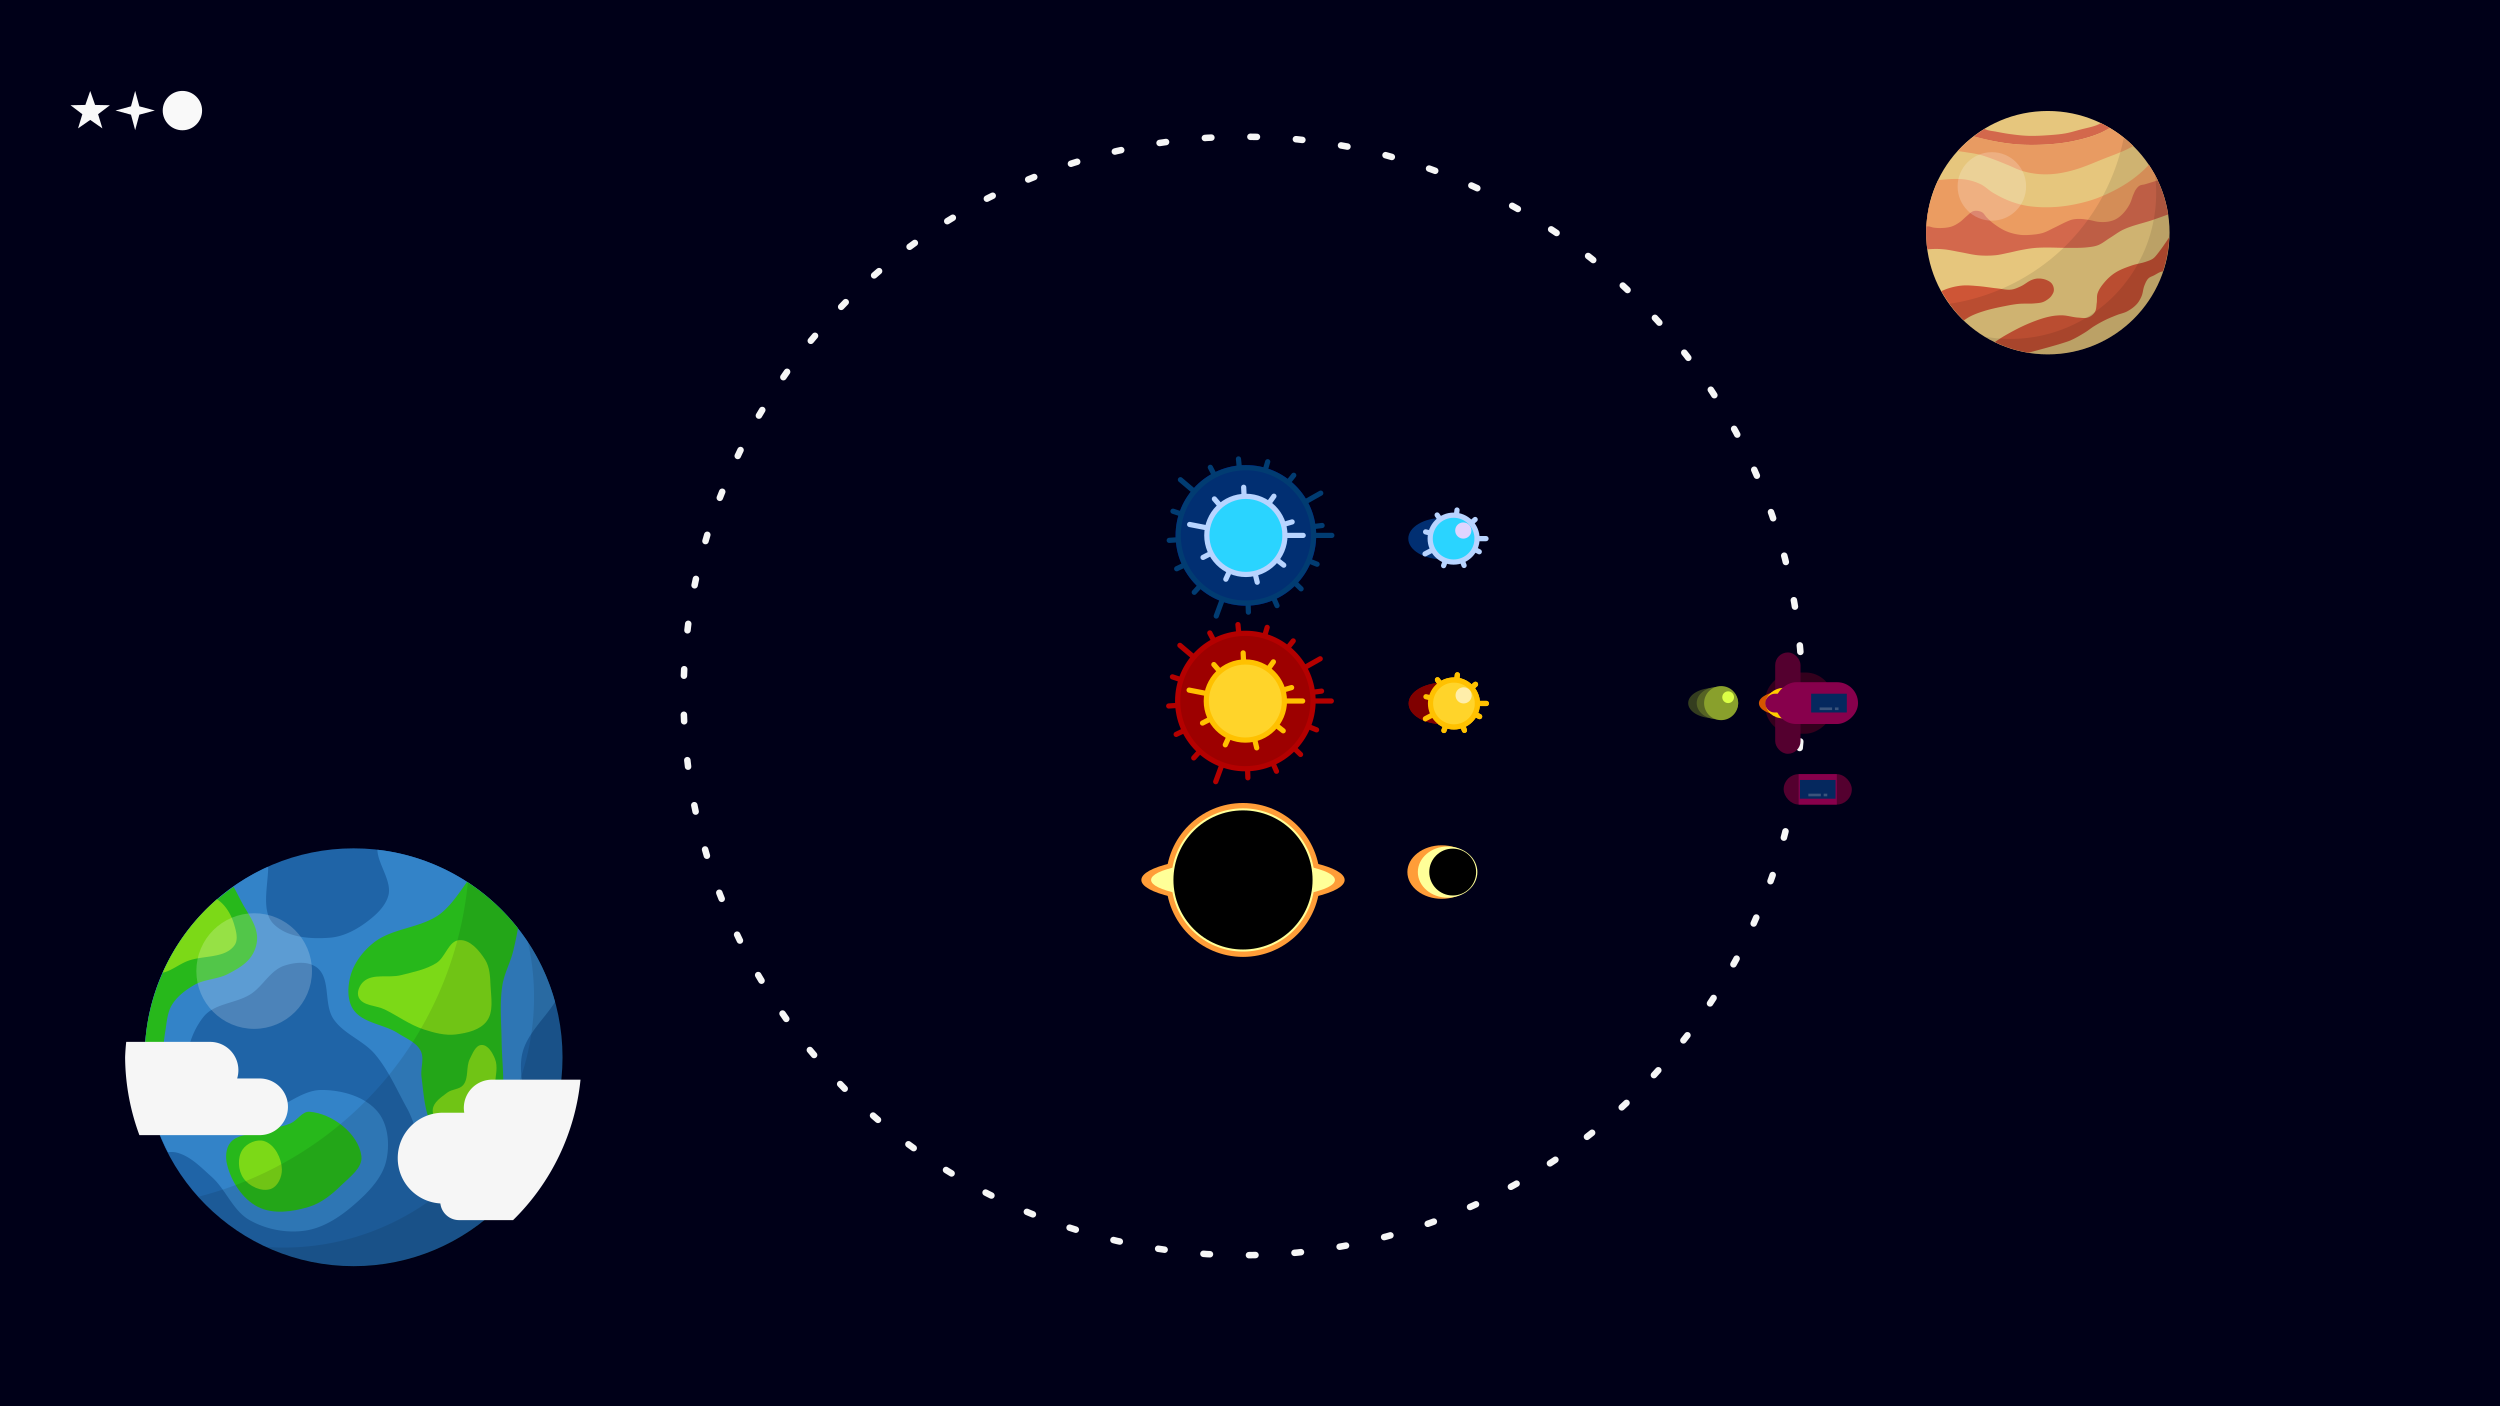 <?xml version="1.0" encoding="UTF-8" standalone="no"?>
<!-- Created with Inkscape (http://www.inkscape.org/) -->

<svg
   width="1920"
   height="1080"
   viewBox="0 0 508 285.75"
   version="1.1"
   id="svg1"
   inkscape:version="1.4 (86a8ad7, 2024-10-11)"
   sodipodi:docname="src.svg"
   xml:space="preserve"
   xmlns:inkscape="http://www.inkscape.org/namespaces/inkscape"
   xmlns:sodipodi="http://sodipodi.sourceforge.net/DTD/sodipodi-0.dtd"
   xmlns="http://www.w3.org/2000/svg"
   xmlns:svg="http://www.w3.org/2000/svg"><sodipodi:namedview
     id="namedview1"
     pagecolor="#505050"
     bordercolor="#ffffff"
     borderopacity="1"
     inkscape:showpageshadow="0"
     inkscape:pageopacity="0"
     inkscape:pagecheckerboard="1"
     inkscape:deskcolor="#d1d1d1"
     inkscape:document-units="mm"
     inkscape:zoom="0.5515625"
     inkscape:cx="834.90085"
     inkscape:cy="570.1983"
     inkscape:window-width="1858"
     inkscape:window-height="1057"
     inkscape:window-x="-8"
     inkscape:window-y="-8"
     inkscape:window-maximized="1"
     inkscape:current-layer="svg1"
     showgrid="false"
     showguides="false" /><defs
     id="defs1"><inkscape:path-effect
       effect="ruler"
       id="path-effect170"
       is_visible="true"
       lpeversion="1.3.1"
       unit="px"
       mark_distance="9.5"
       mark_angle="0"
       mark_length="5"
       minor_mark_length="3"
       minor_mark_gap="0"
       major_mark_gap="0"
       major_mark_steps="5"
       shift="0"
       offset="0"
       mark_dir="left"
       border_marks="both" /><inkscape:path-effect
       effect="ruler"
       id="path-effect168"
       is_visible="true"
       lpeversion="1.3.1"
       unit="px"
       mark_distance="9.5"
       mark_angle="0"
       mark_length="5"
       minor_mark_length="3"
       minor_mark_gap="0"
       major_mark_gap="0"
       major_mark_steps="5"
       shift="0"
       offset="0"
       mark_dir="left"
       border_marks="both" /><inkscape:path-effect
       effect="ruler"
       id="path-effect166"
       is_visible="true"
       lpeversion="1.3.1"
       unit="px"
       mark_distance="9.5"
       mark_angle="0"
       mark_length="5"
       minor_mark_length="3"
       minor_mark_gap="0"
       major_mark_gap="0"
       major_mark_steps="5"
       shift="0"
       offset="0"
       mark_dir="left"
       border_marks="both" /><inkscape:path-effect
       effect="ruler"
       id="path-effect164"
       is_visible="true"
       lpeversion="1.3.1"
       unit="px"
       mark_distance="9.5"
       mark_angle="0"
       mark_length="5"
       minor_mark_length="3"
       minor_mark_gap="0"
       major_mark_gap="0"
       major_mark_steps="5"
       shift="0"
       offset="0"
       mark_dir="left"
       border_marks="both" /><inkscape:path-effect
       effect="ruler"
       id="path-effect162"
       is_visible="true"
       lpeversion="1.3.1"
       unit="px"
       mark_distance="9.5"
       mark_angle="0"
       mark_length="5"
       minor_mark_length="3"
       minor_mark_gap="0"
       major_mark_gap="0"
       major_mark_steps="5"
       shift="0"
       offset="0"
       mark_dir="left"
       border_marks="both" /><inkscape:path-effect
       effect="ruler"
       id="path-effect150"
       is_visible="true"
       lpeversion="1.3.1"
       unit="px"
       mark_distance="20"
       mark_angle="0"
       mark_length="14"
       minor_mark_length="7"
       minor_mark_gap="0"
       major_mark_gap="0"
       major_mark_steps="5"
       shift="0"
       offset="0"
       mark_dir="left"
       border_marks="both" /><inkscape:path-effect
       effect="ruler"
       id="path-effect148"
       is_visible="true"
       lpeversion="1.3.1"
       unit="px"
       mark_distance="20"
       mark_angle="0"
       mark_length="14"
       minor_mark_length="7"
       minor_mark_gap="0"
       major_mark_gap="0"
       major_mark_steps="5"
       shift="0"
       offset="0"
       mark_dir="left"
       border_marks="both" /><inkscape:path-effect
       effect="ruler"
       id="path-effect146"
       is_visible="true"
       lpeversion="1.3.1"
       unit="px"
       mark_distance="20"
       mark_angle="0"
       mark_length="14"
       minor_mark_length="7"
       minor_mark_gap="0"
       major_mark_gap="0"
       major_mark_steps="5"
       shift="0"
       offset="0"
       mark_dir="left"
       border_marks="both" /><inkscape:path-effect
       effect="ruler"
       id="path-effect144"
       is_visible="true"
       lpeversion="1.3.1"
       unit="px"
       mark_distance="20"
       mark_angle="0"
       mark_length="14"
       minor_mark_length="7"
       minor_mark_gap="0"
       major_mark_gap="0"
       major_mark_steps="5"
       shift="0"
       offset="0"
       mark_dir="left"
       border_marks="both" /><inkscape:path-effect
       effect="ruler"
       id="path-effect142"
       is_visible="true"
       lpeversion="1.3.1"
       unit="px"
       mark_distance="20"
       mark_angle="0"
       mark_length="14"
       minor_mark_length="7"
       minor_mark_gap="0"
       major_mark_gap="0"
       major_mark_steps="5"
       shift="0"
       offset="0"
       mark_dir="left"
       border_marks="both" /><inkscape:path-effect
       effect="ruler"
       id="path-effect140"
       is_visible="true"
       lpeversion="1.3.1"
       unit="px"
       mark_distance="20"
       mark_angle="0"
       mark_length="14"
       minor_mark_length="7"
       minor_mark_gap="0"
       major_mark_gap="0"
       major_mark_steps="5"
       shift="0"
       offset="0"
       mark_dir="left"
       border_marks="both" /><inkscape:path-effect
       effect="ruler"
       id="path-effect134"
       is_visible="true"
       lpeversion="1.3.1"
       unit="px"
       mark_distance="20"
       mark_angle="0"
       mark_length="14"
       minor_mark_length="7"
       minor_mark_gap="0"
       major_mark_gap="0"
       major_mark_steps="5"
       shift="0"
       offset="0"
       mark_dir="left"
       border_marks="both" /><inkscape:path-effect
       effect="ruler"
       id="path-effect132"
       is_visible="true"
       lpeversion="1.3.1"
       unit="px"
       mark_distance="20"
       mark_angle="0"
       mark_length="14"
       minor_mark_length="7"
       minor_mark_gap="0"
       major_mark_gap="0"
       major_mark_steps="5"
       shift="0"
       offset="0"
       mark_dir="left"
       border_marks="both" /><inkscape:path-effect
       effect="ruler"
       id="path-effect129"
       is_visible="true"
       lpeversion="1.3.1"
       unit="px"
       mark_distance="20"
       mark_angle="0"
       mark_length="14"
       minor_mark_length="7"
       minor_mark_gap="0"
       major_mark_gap="0"
       major_mark_steps="5"
       shift="0"
       offset="0"
       mark_dir="left"
       border_marks="both" /><inkscape:path-effect
       effect="ruler"
       id="path-effect127"
       is_visible="true"
       lpeversion="1.3.1"
       unit="px"
       mark_distance="20"
       mark_angle="0"
       mark_length="14"
       minor_mark_length="7"
       minor_mark_gap="0"
       major_mark_gap="0"
       major_mark_steps="5"
       shift="0"
       offset="0"
       mark_dir="left"
       border_marks="both" /><inkscape:path-effect
       effect="ruler"
       id="path-effect125"
       is_visible="true"
       lpeversion="1.3.1"
       unit="px"
       mark_distance="20"
       mark_angle="0"
       mark_length="14"
       minor_mark_length="7"
       minor_mark_gap="0"
       major_mark_gap="0"
       major_mark_steps="5"
       shift="0"
       offset="0"
       mark_dir="left"
       border_marks="both" /><inkscape:path-effect
       effect="ruler"
       id="path-effect124"
       is_visible="true"
       lpeversion="1.3.1"
       unit="px"
       mark_distance="20"
       mark_angle="0"
       mark_length="14"
       minor_mark_length="7"
       minor_mark_gap="0"
       major_mark_gap="0"
       major_mark_steps="5"
       shift="0"
       offset="0"
       mark_dir="left"
       border_marks="both" /><inkscape:path-effect
       origin="85.822,110.919"
       starting_point="0,0"
       effect="copy_rotate"
       id="path-effect122"
       is_visible="true"
       lpeversion="1.2"
       lpesatellites=""
       method="normal"
       num_copies="6"
       starting_angle="0"
       rotation_angle="60"
       gap="0"
       copies_to_360="true"
       mirror_copies="false"
       split_items="false"
       link_styles="false" /><inkscape:path-effect
       effect="copy_rotate"
       starting_point="0,0"
       origin="87.18,110.919"
       id="path-effect118"
       is_visible="true"
       lpeversion="1.2"
       lpesatellites=""
       method="normal"
       num_copies="6"
       starting_angle="0"
       rotation_angle="60"
       gap="-0.01"
       copies_to_360="true"
       mirror_copies="false"
       split_items="false"
       link_styles="false" /><inkscape:path-effect
       effect="copy_rotate"
       starting_point="0,0"
       origin="63.91,95.28"
       id="path-effect117"
       is_visible="true"
       lpeversion="1.2"
       lpesatellites=""
       method="normal"
       num_copies="60"
       starting_angle="0"
       rotation_angle="6"
       gap="-0.01"
       copies_to_360="true"
       mirror_copies="false"
       split_items="false"
       link_styles="false" /><inkscape:path-effect
       effect="copy_rotate"
       starting_point="0,0"
       origin="65,96.37"
       id="path-effect116"
       is_visible="true"
       lpeversion="1.2"
       lpesatellites=""
       method="normal"
       num_copies="40"
       starting_angle="0"
       rotation_angle="9"
       gap="-0.01"
       copies_to_360="true"
       mirror_copies="false"
       split_items="false"
       link_styles="false" /><inkscape:path-effect
       effect="copy_rotate"
       starting_point="0,0"
       origin="65,96.37"
       id="path-effect114"
       is_visible="true"
       lpeversion="1.2"
       lpesatellites=""
       method="normal"
       num_copies="40"
       starting_angle="0"
       rotation_angle="9"
       gap="-0.01"
       copies_to_360="true"
       mirror_copies="false"
       split_items="false"
       link_styles="false" /><inkscape:path-effect
       effect="copy_rotate"
       starting_point="0,0"
       origin="68.17,99.54"
       id="path-effect113"
       is_visible="true"
       lpeversion="1.2"
       lpesatellites=""
       method="normal"
       num_copies="20"
       starting_angle="0"
       rotation_angle="18"
       gap="-0.01"
       copies_to_360="true"
       mirror_copies="false"
       split_items="false"
       link_styles="false" /><inkscape:path-effect
       effect="copy_rotate"
       starting_point="0,0"
       origin="68.17,99.54"
       id="path-effect109"
       is_visible="true"
       lpeversion="1.2"
       lpesatellites=""
       method="normal"
       num_copies="20"
       starting_angle="0"
       rotation_angle="18"
       gap="-0.01"
       copies_to_360="true"
       mirror_copies="false"
       split_items="false"
       link_styles="false" /><inkscape:path-effect
       effect="bspline"
       id="path-effect32"
       is_visible="true"
       lpeversion="1.3"
       weight="33.333"
       steps="2"
       helper_size="0"
       apply_no_weight="true"
       apply_with_weight="true"
       only_selected="false"
       uniform="false" /><inkscape:path-effect
       effect="copy_rotate"
       starting_point="0,0"
       origin="397.19,167.77"
       id="path-effect1"
       is_visible="true"
       lpeversion="1.2"
       lpesatellites=""
       method="normal"
       num_copies="8"
       starting_angle="0"
       rotation_angle="45"
       gap="-0.01"
       copies_to_360="true"
       mirror_copies="false"
       split_items="false"
       link_styles="false" /><inkscape:path-effect
       effect="copy_rotate"
       starting_point="0,0"
       origin="437.66,165.65"
       id="path-effect15"
       is_visible="true"
       lpeversion="1.2"
       lpesatellites=""
       method="normal"
       num_copies="12"
       starting_angle="0"
       rotation_angle="30"
       gap="0"
       copies_to_360="true"
       mirror_copies="false"
       split_items="false"
       link_styles="false" /><filter
       inkscape:collect="always"
       style="color-interpolation-filters:sRGB"
       id="filter129"
       x="-0.3"
       y="-0.3"
       width="1.6"
       height="1.6"><feGaussianBlur
         inkscape:collect="always"
         stdDeviation="1.984"
         id="feGaussianBlur129" /></filter><filter
       inkscape:collect="always"
       style="color-interpolation-filters:sRGB"
       id="filter130"
       x="-0.319"
       y="-0.319"
       width="1.638"
       height="1.638"><feGaussianBlur
         inkscape:collect="always"
         stdDeviation="3.44"
         id="feGaussianBlur130" /></filter><filter
       inkscape:collect="always"
       style="color-interpolation-filters:sRGB"
       id="filter166"
       x="-0.287"
       y="-0.314"
       width="1.574"
       height="1.629"><feGaussianBlur
         inkscape:collect="always"
         stdDeviation="1.076"
         id="feGaussianBlur166" /></filter></defs><g
     inkscape:groupmode="layer"
     id="layer2"
     inkscape:label="main" /><rect
     style="opacity:1;fill:#000018;fill-opacity:1;stroke:none;stroke-width:1.323;stroke-linecap:round;stroke-dasharray:1.323, 7.938;stroke-dashoffset:0;stroke-opacity:1;paint-order:markers stroke fill"
     id="rect5"
     width="508"
     height="285.75"
     x="0"
     y="0"
     sodipodi:insensitive="true"
     inkscape:label="Background" /><g
     id="g19"
     transform="matrix(1,0,0,-1,-70.129,290.322)"
     inkscape:export-filename="missile.png"
     inkscape:export-xdpi="96"
     inkscape:export-ydpi="96"
     inkscape:label="Player Ship Missile"><ellipse
       style="fill:#343d1f;fill-opacity:1;stroke:none;stroke-width:2.164;stroke-linecap:round;stroke-dasharray:2.164, 12.982;stroke-dashoffset:0;stroke-opacity:0.961;paint-order:markers stroke fill"
       id="path10-2-4"
       cx="418.245"
       cy="147.45"
       rx="5.077"
       ry="3.06" /><ellipse
       style="fill:#556324;fill-opacity:1;stroke:none;stroke-width:1.263;stroke-linecap:round;stroke-dasharray:1.263, 7.575;stroke-dashoffset:0;stroke-opacity:0.961;paint-order:markers stroke fill"
       id="path10-2"
       cx="419.111"
       cy="147.45"
       rx="4.212"
       ry="3.288" /><circle
       style="fill:#89a02c;fill-opacity:1;stroke:none;stroke-width:1.174;stroke-linecap:round;stroke-dasharray:1.174, 7.045;stroke-dashoffset:0;stroke-opacity:0.961;paint-order:markers stroke fill"
       id="path10"
       cx="419.862"
       cy="147.45"
       r="3.461" /><circle
       style="fill:#dbff46;fill-opacity:1;stroke:none;stroke-width:1.323;stroke-linecap:round;stroke-dasharray:none;stroke-dashoffset:0;stroke-opacity:1;paint-order:markers stroke fill"
       id="path13"
       cx="421.289"
       cy="148.647"
       r="1.196" /></g><g
     id="g23"
     transform="matrix(1.376,0,0,1.376,-135.355,-84.991)"
     inkscape:export-filename="easy-enemy.png"
     inkscape:export-xdpi="96"
     inkscape:export-ydpi="96"
     inkscape:label="Yellow Star Missile"><ellipse
       style="fill:#800000;fill-opacity:1;stroke:none;stroke-width:2.164;stroke-linecap:round;stroke-dasharray:2.164, 12.982;stroke-dashoffset:0;stroke-opacity:0.961;paint-order:markers stroke fill"
       id="path10-2-4-7"
       cx="311.465"
       cy="-165.65"
       rx="5.077"
       ry="3.06"
       transform="scale(1,-1)" /><ellipse
       style="fill:#d45500;fill-opacity:1;stroke:none;stroke-width:1.263;stroke-linecap:round;stroke-dasharray:1.263, 7.575;stroke-dashoffset:0;stroke-opacity:0.961;paint-order:markers stroke fill"
       id="path10-2-1"
       cx="312.33"
       cy="-165.65"
       rx="4.212"
       ry="3.288"
       transform="scale(1,-1)" /><path
       style="fill:#ffd42a;fill-opacity:1;stroke:#ffc100;stroke-width:0.769;stroke-linecap:round;stroke-dasharray:none;stroke-dashoffset:0;stroke-opacity:1;paint-order:markers stroke fill"
       id="path10-0"
       transform="scale(1,-1)"
       inkscape:path-effect="#path-effect162"
       sodipodi:type="arc"
       sodipodi:cx="313.0816"
       sodipodi:cy="-165.65025"
       sodipodi:rx="3.4606702"
       sodipodi:ry="3.4606702"
       d="m 316.542,-165.65 c 0,1.911 -1.549,3.461 -3.461,3.461 -1.911,0 -3.461,-1.549 -3.461,-3.461 0,-1.911 1.549,-3.461 3.461,-3.461 1.911,0 3.461,1.549 3.461,3.461 h 1.323 m -2.196,2.298 0.593,0.527 m -2.773,0.611 0.094,0.788 m -2.479,-1.385 -0.454,0.651 m -0.934,-2.681 -0.772,0.186 m 1.083,-2.625 -1.167,-0.623 m 3.019,-0.994 -0.276,-0.744 m 2.734,0.766 0.288,-0.74 m 1.536,2.388 0.707,-0.361 m -0.327,1.937 h 1.323" /><circle
       style="fill:#ffeeaa;fill-opacity:1;stroke:none;stroke-width:1.323;stroke-linecap:round;stroke-dasharray:none;stroke-dashoffset:0;stroke-opacity:1;paint-order:markers stroke fill"
       id="path13-7"
       cx="314.509"
       cy="-164.454"
       r="1.196"
       transform="scale(1,-1)" /></g><circle
     style="fill:none;fill-opacity:1;stroke:#f6f6f6;stroke-width:1.323;stroke-linecap:round;stroke-dasharray:1.323, 7.937;stroke-dashoffset:0;stroke-opacity:1;paint-order:markers stroke fill"
     id="path2"
     cx="252.545"
     cy="141.421"
     r="113.647"
     inkscape:export-filename="game-board-edge.png"
     inkscape:export-xdpi="96"
     inkscape:export-ydpi="96"
     sodipodi:insensitive="true"
     inkscape:label="Game Board Edge" /><g
     id="g30"
     inkscape:export-filename="Enemies\black-hole-missile.png"
     inkscape:export-xdpi="96"
     inkscape:export-ydpi="96"
     inkscape:label="Black Hole Missile"
     transform="translate(2.069,-13.222)"><ellipse
       style="fill:#ff9d38;fill-opacity:1;stroke:none;stroke-width:3.383;stroke-linecap:round;stroke-dasharray:3.383, 20.299;stroke-dashoffset:0;stroke-opacity:0.961;paint-order:markers stroke fill"
       id="path10-2-4-7-9"
       cx="290.895"
       cy="-190.426"
       rx="6.984"
       ry="5.439"
       transform="scale(1,-1)" /><ellipse
       style="fill:#ffff98;fill-opacity:1;stroke:none;stroke-width:1.903;stroke-linecap:round;stroke-dasharray:1.903, 11.417;stroke-dashoffset:0;stroke-opacity:0.961;paint-order:markers stroke fill"
       id="path10-2-1-7"
       cx="292.085"
       cy="-190.426"
       rx="6.049"
       ry="5.201"
       transform="scale(1,-1)" /><circle
       style="fill:#000000;fill-opacity:1;stroke:none;stroke-width:1.615;stroke-linecap:round;stroke-dasharray:1.615, 9.69;stroke-dashoffset:0;stroke-opacity:0.961;paint-order:markers stroke fill"
       id="path10-0-3"
       cx="293.119"
       cy="-190.426"
       r="4.76"
       transform="scale(1,-1)" /></g><g
     id="g17"
     transform="translate(-23.955,-4.574)"
     inkscape:export-filename="player-ship.png"
     inkscape:export-xdpi="96"
     inkscape:export-ydpi="96"
     inkscape:label="Player Ship"><rect
       style="fill:#33001d;fill-opacity:1;stroke:none;stroke-width:0.864;stroke-linecap:round;stroke-dasharray:0.864, 5.184;stroke-dashoffset:0;stroke-opacity:0.961;paint-order:markers stroke fill"
       id="rect6-0"
       width="12.436"
       height="13.81"
       x="141.227"
       y="-396.46"
       ry="5.628"
       transform="rotate(90)" /><rect
       style="fill:#54002f;fill-opacity:1;stroke:none;stroke-width:0.679;stroke-linecap:round;stroke-dasharray:0.679, 4.074;stroke-dashoffset:0;stroke-opacity:0.961;paint-order:markers stroke fill"
       id="rect6-6"
       width="5.149"
       height="20.594"
       x="-389.823"
       y="-157.746"
       ry="2.574"
       transform="scale(-1)" /><rect
       style="fill:#d45500;fill-opacity:1;stroke:none;stroke-width:0.576;stroke-linecap:round;stroke-dasharray:0.576, 3.456;stroke-dashoffset:0;stroke-opacity:0.961;paint-order:markers stroke fill"
       id="rect9"
       width="4.644"
       height="16.433"
       x="145.123"
       y="-397.8"
       ry="4.147"
       transform="rotate(90)" /><rect
       style="fill:#ffcc00;fill-opacity:1;stroke:none;stroke-width:0.614;stroke-linecap:round;stroke-dasharray:0.614, 3.685;stroke-dashoffset:0;stroke-opacity:0.961;paint-order:markers stroke fill"
       id="rect8"
       width="6.192"
       height="14.012"
       x="144.349"
       y="-396.725"
       ry="3.536"
       transform="rotate(90)" /><rect
       style="fill:#87004c;fill-opacity:1;stroke:none;stroke-width:0.788;stroke-linecap:round;stroke-dasharray:0.788, 4.73;stroke-dashoffset:0;stroke-opacity:0.961;paint-order:markers stroke fill"
       id="rect6"
       width="8.494"
       height="16.83"
       x="143.198"
       y="-401.505"
       ry="4.247"
       transform="rotate(90)" /><rect
       style="fill:#87004c;fill-opacity:1;stroke:none;stroke-width:1.021;stroke-linecap:round;stroke-dasharray:1.021, 6.126;stroke-dashoffset:0;stroke-opacity:0.961;paint-order:markers stroke fill"
       id="rect7"
       width="3.811"
       height="5.028"
       x="145.54"
       y="-387.678"
       ry="1.905"
       transform="rotate(90)" /><g
       id="g16"><rect
         style="fill:#05285e;fill-opacity:1;stroke:none;stroke-width:1.226;stroke-linecap:round;stroke-dasharray:1.226, 7.356;stroke-dashoffset:0;stroke-opacity:0.961;paint-order:markers stroke fill"
         id="rect7-3"
         width="3.811"
         height="7.25"
         x="145.54"
         y="-399.229"
         ry="1.905"
         rx="0"
         transform="rotate(90)" /><rect
         style="fill:#3a537b;fill-opacity:1;stroke:none;stroke-width:0.272;stroke-linecap:round;stroke-dasharray:0.272, 1.629;stroke-dashoffset:0;stroke-opacity:0.961;paint-order:markers stroke fill"
         id="rect7-3-0"
         width="0.534"
         height="2.537"
         x="148.327"
         y="-396.239"
         ry="0.267"
         rx="0"
         transform="rotate(90)" /><rect
         style="fill:#3a537b;fill-opacity:1;stroke:none;stroke-width:0.145;stroke-linecap:round;stroke-dasharray:0.145, 0.872;stroke-dashoffset:0;stroke-opacity:0.961;paint-order:markers stroke fill"
         id="rect7-3-0-7"
         width="0.534"
         height="0.727"
         x="148.327"
         y="-397.541"
         ry="0.267"
         rx="0"
         transform="rotate(90)" /></g></g><g
     id="g18-8"
     transform="translate(-53.626,-4.177)"
     inkscape:export-filename="bonus-container.png"
     inkscape:export-xdpi="96"
     inkscape:export-ydpi="96"
     inkscape:label="Bonus Box"><rect
       style="opacity:1;fill:#54002f;fill-opacity:1;stroke:none;stroke-width:1.37;stroke-linecap:round;stroke-dasharray:none;stroke-dashoffset:0;stroke-opacity:1;paint-order:markers stroke fill"
       id="rect15-9"
       width="13.854"
       height="6.186"
       x="416.061"
       y="161.479"
       ry="3.093" /><rect
       style="opacity:1;fill:#87004c;fill-opacity:1;stroke:none;stroke-width:0.776;stroke-linecap:round;stroke-dasharray:none;stroke-dashoffset:0;stroke-opacity:1;paint-order:markers stroke fill"
       id="rect14-8"
       width="7.754"
       height="6.186"
       x="419.111"
       y="161.479"
       ry="0" /><g
       id="g16-0-4"
       transform="translate(27.384,17.126)"><rect
         style="fill:#05285e;fill-opacity:1;stroke:none;stroke-width:1.226;stroke-linecap:round;stroke-dasharray:1.226, 7.356;stroke-dashoffset:0;stroke-opacity:0.961;paint-order:markers stroke fill"
         id="rect7-3-1-1"
         width="3.811"
         height="7.25"
         x="145.54"
         y="-399.229"
         ry="1.905"
         rx="0"
         transform="rotate(90)" /><rect
         style="fill:#3a537b;fill-opacity:1;stroke:none;stroke-width:0.272;stroke-linecap:round;stroke-dasharray:0.272, 1.629;stroke-dashoffset:0;stroke-opacity:0.961;paint-order:markers stroke fill"
         id="rect7-3-0-6-4"
         width="0.534"
         height="2.537"
         x="148.327"
         y="-396.239"
         ry="0.267"
         rx="0"
         transform="rotate(90)" /><rect
         style="fill:#3a537b;fill-opacity:1;stroke:none;stroke-width:0.145;stroke-linecap:round;stroke-dasharray:0.145, 0.872;stroke-dashoffset:0;stroke-opacity:0.961;paint-order:markers stroke fill"
         id="rect7-3-0-7-4-3"
         width="0.534"
         height="0.727"
         x="148.327"
         y="-397.541"
         ry="0.267"
         rx="0"
         transform="rotate(90)" /></g></g><path
     sodipodi:type="star"
     style="opacity:1;fill:#f9f9f9;fill-opacity:1;stroke:none;stroke-width:1.323;stroke-linecap:round;stroke-dasharray:none;stroke-dashoffset:0;stroke-opacity:1;paint-order:markers stroke fill"
     id="path19"
     inkscape:flatsided="false"
     sodipodi:sides="5"
     sodipodi:cx="414.50974"
     sodipodi:cy="43.0107"
     sodipodi:r1="3.5527067"
     sodipodi:r2="1.4210827"
     sodipodi:arg1="-1.5707963"
     sodipodi:arg2="-0.9424778"
     inkscape:rounded="0"
     inkscape:randomized="0"
     d="m 414.51,39.458 0.835,2.403 2.544,0.052 -2.027,1.537 0.737,2.435 -2.088,-1.453 -2.088,1.453 0.737,-2.435 -2.027,-1.537 2.544,-0.052 z"
     inkscape:transform-center-y="-0.40162454"
     transform="matrix(1.184,0,0,1.184,-472.449,-28.241)"
     inkscape:transform-center-x="1.6433308e-05"
     inkscape:export-filename="Stars\star_0.png"
     inkscape:export-xdpi="96"
     inkscape:export-ydpi="96"
     inkscape:label="Background Star, Variant 3" /><path
     sodipodi:type="star"
     style="opacity:1;fill:#f9f9f9;fill-opacity:1;stroke:none;stroke-width:1.323;stroke-linecap:round;stroke-dasharray:none;stroke-dashoffset:0;stroke-opacity:1;paint-order:markers stroke fill"
     id="path20"
     inkscape:flatsided="false"
     sodipodi:sides="4"
     sodipodi:cx="425.11578"
     sodipodi:cy="39.541546"
     sodipodi:r1="4.2531843"
     sodipodi:r2="1.2759553"
     sodipodi:arg1="1.5707963"
     sodipodi:arg2="2.3561945"
     inkscape:rounded="0"
     inkscape:randomized="0"
     d="m 425.116,43.795 -0.902,-3.351 -3.351,-0.902 3.351,-0.902 0.902,-3.351 0.902,3.351 3.351,0.902 -3.351,0.902 z"
     transform="matrix(0.94,0,0,0.94,-372.144,-14.716)"
     inkscape:export-filename="Stars\star_1.png"
     inkscape:export-xdpi="96"
     inkscape:export-ydpi="96"
     inkscape:label="Background Star, Variant 2" /><circle
     style="opacity:1;fill:#f9f9f9;fill-opacity:1;stroke:none;stroke-width:1.323;stroke-linecap:round;stroke-dasharray:none;stroke-dashoffset:0;stroke-opacity:1;paint-order:markers stroke fill"
     id="path21"
     cx="37.065"
     cy="22.471"
     r="4"
     inkscape:export-filename="Stars\star_2.png"
     inkscape:export-xdpi="96"
     inkscape:export-ydpi="96"
     inkscape:label="Background Star, Variant 1" /><g
     id="g29"
     transform="translate(10.832,-44.54)"
     inkscape:export-filename="GameBoardCenters\black-hole.png"
     inkscape:export-xdpi="96"
     inkscape:export-ydpi="96"
     inkscape:label="Black Hole"><circle
       style="fill:#ff9d38;fill-opacity:1;stroke:none;stroke-width:1.422;stroke-linecap:round;stroke-dasharray:1.422, 8.53;stroke-dashoffset:0;stroke-opacity:1;paint-order:markers stroke fill"
       id="circle20"
       cx="241.746"
       cy="223.346"
       r="15.638" /><ellipse
       style="fill:#ff9d38;fill-opacity:1;stroke:none;stroke-width:0.908;stroke-linecap:round;stroke-dasharray:0.908, 5.446;stroke-dashoffset:0;stroke-opacity:1;paint-order:markers stroke fill"
       id="circle29"
       cx="241.746"
       cy="223.346"
       rx="20.657"
       ry="4.827" /><ellipse
       style="fill:#ffff98;fill-opacity:1;stroke:none;stroke-width:0.773;stroke-linecap:round;stroke-dasharray:0.773, 4.639;stroke-dashoffset:0;stroke-opacity:1;paint-order:markers stroke fill"
       id="ellipse29"
       cx="241.746"
       cy="223.346"
       rx="18.677"
       ry="3.872" /><circle
       style="fill:#ffff98;fill-opacity:1;stroke:none;stroke-width:1.323;stroke-linecap:round;stroke-dasharray:1.323, 7.938;stroke-dashoffset:0;stroke-opacity:1;paint-order:markers stroke fill"
       id="circle21"
       cx="241.746"
       cy="223.346"
       r="14.552" /><circle
       style="fill:#000000;fill-opacity:1;stroke:none;stroke-width:1.644;stroke-linecap:round;stroke-dasharray:1.644, 9.862;stroke-dashoffset:0;stroke-opacity:1;paint-order:markers stroke fill"
       id="circle24"
       cx="241.746"
       cy="223.346"
       r="14.135" /></g><g
     id="g72"
     transform="matrix(0.526,0,0,0.526,453.453,-153.74)"
     inkscape:export-filename="Planets\dessert.png"
     inkscape:export-xdpi="96"
     inkscape:export-ydpi="96"
     inkscape:label="Army Planet"><circle
       style="fill:#e6c67d;fill-opacity:1;stroke:none;stroke-width:0.608;stroke-linecap:round;stroke-opacity:1;paint-order:markers stroke fill"
       id="path31"
       cx="-70.983"
       cy="382.164"
       r="47.011" /><path
       id="path43"
       style="fill:#d3684c;fill-opacity:1;stroke:none;stroke-width:0.265;stroke-linecap:round;stroke-dasharray:none;stroke-opacity:1;paint-order:markers stroke fill"
       d="m -50.466,339.876 c -0.592,0.3 -1.179,0.583 -1.644,0.763 -1.967,0.759 -4.066,1.117 -6.105,1.654 -1.933,0.509 -3.843,1.126 -5.809,1.484 -2.154,0.392 -4.346,0.566 -6.53,0.72 -2.694,0.191 -5.399,0.344 -8.098,0.255 -2.328,-0.077 -4.646,-0.366 -6.954,-0.679 -1.805,-0.244 -3.596,-0.588 -5.385,-0.933 -1.334,-0.257 -2.732,-0.326 -3.985,-0.848 -0.133,-0.055 -0.281,-0.132 -0.435,-0.218 a 47.011,47.011 0 0 0 -4.191,2.937 c 1.557,0.428 3.411,0.916 4.668,1.181 3.822,0.803 7.683,1.495 11.575,1.823 3.592,0.302 7.212,0.311 10.812,0.128 3.608,-0.184 7.229,-0.51 10.769,-1.23 3.856,-0.784 7.702,-1.803 11.321,-3.35 0.98,-0.419 2.248,-1.106 3.477,-1.816 a 47.011,47.011 0 0 0 -3.487,-1.872 z" /><path
       id="path44"
       style="fill:#e89b62;fill-opacity:1;stroke:none;stroke-width:0.265;stroke-linecap:round;stroke-dasharray:none;stroke-opacity:1;paint-order:markers stroke fill"
       d="m -47.073,341.694 c -1.612,0.91 -3.327,1.837 -4.623,2.377 -2.77,1.153 -5.707,1.889 -8.637,2.537 -2.822,0.624 -5.695,1.031 -8.573,1.292 -3.534,0.32 -7.094,0.455 -10.64,0.331 -3.374,-0.118 -6.747,-0.466 -10.077,-1.023 -3.007,-0.502 -7.11,-1.53 -9.905,-2.251 a 47.011,47.011 0 0 0 -6.238,5.675 c 1.059,0.151 2.218,0.317 3.022,0.445 1.763,0.282 3.545,0.494 5.277,0.93 1.827,0.459 3.596,1.127 5.367,1.769 1.788,0.648 3.542,1.389 5.307,2.099 2.033,0.818 3.983,1.872 6.086,2.488 2.067,0.606 4.209,0.994 6.356,1.169 2.112,0.173 4.25,0.12 6.356,-0.12 2.547,-0.29 5.066,-0.868 7.526,-1.589 3.949,-1.158 7.712,-2.873 11.542,-4.378 2.842,-1.116 5.726,-2.14 8.485,-3.448 0.678,-0.322 1.61,-0.826 2.468,-1.302 a 47.011,47.011 0 0 0 -9.097,-7.003 z" /><path
       id="path46"
       style="fill:#d3684c;fill-opacity:1;stroke:none;stroke-width:0.265;stroke-linecap:round;stroke-dasharray:none;stroke-opacity:1;paint-order:markers stroke fill"
       d="m -30.151,358.894 c -1.608,0.513 -3.166,1.093 -4.268,1.718 -5.318,3.019 -8.188,9.525 -13.671,12.232 -7.114,3.513 -15.455,4.685 -23.386,4.437 -7.917,-0.247 -15.175,-4.822 -23.025,-5.876 -6.027,-0.809 -15.698,-0.758 -21.993,-0.63 a 47.011,47.011 0 0 0 -1.501,11.388 47.011,47.011 0 0 0 0.461,6.454 c 0.874,-0.075 1.71,-0.134 2.375,-0.152 1.456,-0.04 2.919,0.015 4.367,0.17 2.04,0.217 4.042,0.708 6.063,1.06 2.36,0.411 4.693,1.032 7.081,1.229 2.141,0.177 4.307,0.162 6.445,-0.042 1.689,-0.162 3.341,-0.596 5.003,-0.933 1.617,-0.328 3.213,-0.753 4.833,-1.06 1.589,-0.301 3.183,-0.594 4.791,-0.763 1.365,-0.144 2.74,-0.186 4.112,-0.212 3.222,-0.062 6.445,0.155 9.667,0.127 2.333,-0.02 4.677,0.046 6.996,-0.212 1.402,-0.156 2.84,-0.296 4.155,-0.806 1.745,-0.676 3.196,-1.947 4.791,-2.925 1.698,-1.042 3.281,-2.298 5.088,-3.138 3.616,-1.68 7.592,-2.438 11.363,-3.731 1.579,-0.541 3.905,-1.374 5.898,-2.093 a 47.011,47.011 0 0 0 -5.648,-16.243 z" /><path
       id="path45"
       style="fill:#eb9c61;fill-opacity:1;stroke:none;stroke-width:0.265;stroke-linecap:round;stroke-dasharray:none;stroke-opacity:1;paint-order:markers stroke fill"
       d="m -31.963,355.947 c -0.741,0.794 -1.52,1.608 -2.126,2.161 -1.897,1.729 -3.919,3.336 -6.063,4.749 -2.583,1.701 -5.327,3.168 -8.141,4.452 -2.4,1.095 -4.876,2.057 -7.42,2.756 -3.782,1.04 -7.665,1.811 -11.575,2.12 -3.622,0.286 -7.297,0.237 -10.896,-0.254 -2.34,-0.319 -4.65,-0.929 -6.869,-1.738 -2.464,-0.899 -4.816,-2.11 -7.081,-3.434 -1.648,-0.964 -2.998,-2.412 -4.707,-3.265 -1.652,-0.824 -3.446,-1.386 -5.258,-1.738 -1.71,-0.333 -3.473,-0.36 -5.215,-0.339 -1.681,0.021 -4.044,0.247 -6.019,0.463 a 47.011,47.011 0 0 0 -4.489,17.873 c 0.259,-0.019 0.513,-0.031 0.714,-0.019 0.681,0.042 1.318,0.369 1.993,0.466 0.995,0.143 2.006,0.213 3.01,0.17 1.298,-0.056 2.621,-0.153 3.858,-0.551 1.107,-0.356 2.133,-0.958 3.095,-1.611 1.036,-0.704 1.873,-1.665 2.841,-2.459 0.747,-0.613 1.404,-1.393 2.29,-1.781 0.472,-0.207 1.012,-0.284 1.527,-0.254 0.764,0.044 1.56,0.225 2.205,0.636 0.726,0.463 1.089,1.339 1.696,1.95 0.889,0.895 1.82,1.76 2.841,2.502 1.502,1.092 3.076,2.13 4.791,2.841 1.685,0.698 3.491,1.129 5.3,1.357 1.346,0.17 2.717,0.105 4.07,-10e-6 1.554,-0.12 3.128,-0.274 4.622,-0.72 1.606,-0.48 3.061,-1.367 4.579,-2.078 1.734,-0.813 3.404,-1.767 5.173,-2.502 0.553,-0.23 1.111,-0.465 1.696,-0.593 0.888,-0.194 1.805,-0.261 2.714,-0.255 1.308,0.01 2.608,0.225 3.901,0.424 1.211,0.187 2.383,0.62 3.604,0.721 1.282,0.106 2.594,0.108 3.859,-0.127 1.015,-0.189 2.023,-0.517 2.925,-1.018 0.984,-0.546 1.857,-1.3 2.629,-2.12 0.986,-1.048 1.82,-2.252 2.502,-3.519 0.668,-1.241 0.956,-2.654 1.527,-3.943 0.268,-0.607 0.506,-1.24 0.89,-1.781 0.399,-0.562 0.844,-1.138 1.441,-1.484 0.593,-0.344 1.333,-0.323 1.993,-0.509 1.501,-0.424 3.555,-1.073 5,-1.534 a 47.011,47.011 0 0 0 -3.425,-6.012 z" /><path
       id="path47"
       style="fill:#ce5536;fill-opacity:1;stroke:none;stroke-width:0.265;stroke-linecap:round;stroke-dasharray:none;stroke-opacity:1;paint-order:markers stroke fill"
       d="m -24.1,383.962 c -1.288,1.948 -2.946,4.404 -4.292,6.093 -0.591,0.741 -1.15,1.544 -1.919,2.099 -0.816,0.589 -1.809,0.894 -2.758,1.229 -1.765,0.623 -3.66,0.823 -5.427,1.439 -2.214,0.773 -4.472,1.552 -6.446,2.818 -1.567,1.005 -2.968,2.294 -4.168,3.718 -1.07,1.27 -2.111,2.653 -2.638,4.228 -0.395,1.18 -0.15,2.487 -0.33,3.718 -0.173,1.181 -0.1,2.487 -0.719,3.508 -0.568,0.935 -1.521,1.691 -2.548,2.069 -1.238,0.455 -2.641,0.169 -3.958,0.09 -2.036,-0.122 -4.017,-0.819 -6.056,-0.869 -1.606,-0.039 -3.225,0.123 -4.797,0.45 -2.738,0.569 -5.39,1.54 -7.975,2.608 -3.218,1.329 -6.303,2.977 -9.324,4.707 -1.247,0.714 -2.926,1.831 -3.996,2.55 a 47.011,47.011 0 0 0 12.994,4.112 c 2.562,-0.682 5.616,-1.502 7.761,-2.105 1.815,-0.51 3.632,-1.013 5.427,-1.589 1.068,-0.343 2.154,-0.652 3.178,-1.109 1.981,-0.885 3.854,-2.003 5.696,-3.148 1.085,-0.675 2.064,-1.512 3.148,-2.188 1.446,-0.902 2.936,-1.738 4.467,-2.488 1.463,-0.717 2.98,-1.324 4.497,-1.919 1.324,-0.519 2.768,-0.759 4.017,-1.439 1.359,-0.739 2.654,-1.667 3.688,-2.818 0.773,-0.861 1.344,-1.904 1.799,-2.968 0.574,-1.342 0.585,-2.878 1.139,-4.228 0.392,-0.956 0.792,-1.973 1.529,-2.698 0.552,-0.542 1.345,-0.767 2.039,-1.109 1.166,-0.577 2.271,-1.46 3.56,-1.608 a 47.011,47.011 0 0 0 2.411,-13.15 z" /><path
       id="path48"
       style="fill:#ce5536;fill-opacity:1;stroke:none;stroke-width:0.265;stroke-linecap:round;stroke-dasharray:none;stroke-opacity:1;paint-order:markers stroke fill"
       d="m -74.623,399.872 c -0.837,0.005 -1.677,0.21 -2.459,0.508 -1.556,0.593 -2.81,1.81 -4.325,2.502 -1.183,0.54 -2.398,1.112 -3.689,1.272 -1.816,0.225 -3.649,-0.28 -5.469,-0.467 -2.478,-0.254 -4.937,-0.698 -7.42,-0.89 -2.002,-0.155 -4.02,-0.38 -6.021,-0.212 -1.884,0.159 -3.755,0.565 -5.554,1.145 -0.71,0.229 -1.611,0.609 -2.52,1.013 a 47.011,47.011 0 0 0 8.667,11.305 c 0.826,-0.562 1.669,-1.115 2.333,-1.464 1.707,-0.898 3.545,-1.54 5.385,-2.12 2.606,-0.82 5.292,-1.372 7.971,-1.908 1.825,-0.365 3.659,-0.715 5.512,-0.89 1.985,-0.188 3.993,0.011 5.978,-0.17 1.111,-0.101 2.255,-0.139 3.307,-0.509 0.8,-0.281 1.531,-0.755 2.205,-1.272 0.428,-0.328 0.84,-0.7 1.145,-1.145 0.436,-0.637 0.881,-1.349 0.933,-2.12 0.058,-0.866 -0.222,-1.792 -0.721,-2.502 -0.471,-0.671 -1.241,-1.115 -1.993,-1.442 -1.017,-0.441 -2.156,-0.642 -3.265,-0.636 z" /><circle
       style="opacity:0.2;fill:#ffffff;fill-opacity:1;stroke:none;stroke-width:0.265;stroke-linecap:round;stroke-dasharray:none;stroke-opacity:1;paint-order:markers stroke fill"
       id="path68"
       cx="-92.601"
       cy="364.298"
       r="13.229" /><g
       id="g71"
       transform="rotate(46.324,80.825,428.849)"
       inkscape:transform-center-x="-4.4504855"
       inkscape:transform-center-y="5.1626601"><path
         id="circle71"
         style="opacity:0.1;fill:#000000;fill-opacity:1;stroke:none;stroke-width:0.608;stroke-linecap:round;stroke-opacity:1;paint-order:markers stroke fill"
         d="m -57.776,459.394 a 47.011,47.011 0 0 0 -6.264,0.448 81.235,81.235 0 0 1 14.699,46.564 81.235,81.235 0 0 1 -14.867,46.552 47.011,47.011 0 0 0 6.432,0.46 47.011,47.011 0 0 0 47.012,-47.012 47.011,47.011 0 0 0 -47.012,-47.012 z" /><path
         id="circle68"
         style="opacity:0.1;fill:#000000;fill-opacity:1;stroke:none;stroke-width:0.608;stroke-linecap:round;stroke-opacity:1;paint-order:markers stroke fill"
         d="m -45.226,461.116 a 56.413,56.413 0 0 1 22.781,45.29 56.413,56.413 0 0 1 -23.056,45.318 47.011,47.011 0 0 0 34.737,-45.318 47.011,47.011 0 0 0 -34.461,-45.29 z" /></g></g><g
     id="g117"
     inkscape:export-filename="Planets\continental.png"
     inkscape:export-xdpi="96"
     inkscape:export-ydpi="96"
     transform="translate(51.558,-255.755)"
     inkscape:label="Research Planet"><circle
       style="fill:#1f64a7;fill-opacity:1;stroke:none;stroke-width:0.265;stroke-linecap:round;stroke-dasharray:none;stroke-opacity:1;paint-order:markers stroke fill"
       id="circle89-0"
       cx="20.296"
       cy="470.59"
       r="42.453" /><path
       id="path109"
       style="opacity:1;fill:#3383c8;fill-opacity:1;stroke:none;stroke-width:0.265;stroke-linecap:round;stroke-dasharray:none;stroke-opacity:1;paint-order:markers stroke fill"
       d="m 25.135,428.425 c 0.025,2.838 3.048,6.429 2.208,9.359 -0.645,2.251 -2.616,4.002 -4.497,5.397 -2.144,1.59 -4.714,2.912 -7.375,3.118 -3.944,0.306 -8.779,-0.019 -11.513,-2.878 -2.443,-2.555 -1.071,-7.63 -1.012,-11.554 a 42.453,42.453 0 0 0 -25.102,38.723 42.453,42.453 0 0 0 4.745,19.3 c 0.579,-0.071 1.15,-0.071 1.702,0.061 2.808,0.676 4.977,2.997 7.135,4.917 2.921,2.598 4.334,6.888 7.735,8.814 3.394,1.923 7.664,2.733 11.512,2.099 3.858,-0.636 7.341,-3.087 10.254,-5.696 2.573,-2.305 5.227,-5.086 5.996,-8.455 0.744,-3.261 0.431,-7.298 -1.679,-9.894 -2.586,-3.183 -7.351,-4.497 -11.453,-4.497 -4.101,0 -7.462,3.55 -11.453,4.497 -3.398,0.806 -7.217,2.32 -10.433,0.96 -2.579,-1.09 -4.648,-3.807 -5.277,-6.536 -1.059,-4.597 0.232,-10.107 3.178,-13.791 2.216,-2.772 6.619,-2.683 9.594,-4.617 2.485,-1.615 3.967,-4.81 6.776,-5.757 2.105,-0.71 4.896,-0.997 6.655,0.36 2.894,2.231 1.33,7.395 3.358,10.433 2.054,3.078 6.07,4.366 8.455,7.195 2.755,3.269 4.464,7.295 6.536,11.033 2.193,3.956 2.501,9.501 6.236,12.053 2.672,1.825 6.614,2.128 9.654,1.019 3.413,-1.245 6.198,-4.485 7.555,-7.855 2.069,-5.135 -1.371,-11.246 0,-16.61 0.984,-3.851 4.441,-6.875 6.601,-10.256 A 42.453,42.453 0 0 0 25.135,428.425 Z" /><path
       id="path102"
       style="opacity:1;fill:#27b81b;fill-opacity:1;stroke:none;stroke-width:0.265;stroke-linecap:round;stroke-dasharray:none;stroke-opacity:1;paint-order:markers stroke fill"
       d="m 43.342,434.95 c -1.908,2.732 -3.856,5.575 -6.2,7.025 -3.964,2.453 -9.27,2.489 -12.889,5.427 -2.082,1.69 -3.876,4.027 -4.58,6.615 -0.595,2.188 -0.727,4.882 0.509,6.784 1.889,2.905 6.254,3.028 9.159,4.919 1.621,1.055 3.702,1.838 4.579,3.562 0.796,1.563 -0.053,3.518 0.169,5.258 0.456,3.564 0.617,7.381 2.375,10.515 1.31,2.336 3.141,5.063 5.766,5.597 1.842,0.374 3.868,-0.77 5.258,-2.035 1.683,-1.531 2.503,-3.898 3.053,-6.106 0.56,-2.25 0.189,-4.635 0.169,-6.954 -0.023,-2.772 -0.303,-5.538 -0.339,-8.31 -0.049,-3.788 -0.438,-7.624 0.169,-11.363 0.39,-2.4 1.647,-4.587 2.205,-6.954 0.353,-1.497 0.692,-3.009 0.945,-4.531 a 42.453,42.453 0 0 0 -10.348,-9.447 z" /><path
       id="path103"
       style="opacity:1;fill:#27b81b;fill-opacity:1;stroke:none;stroke-width:0.265;stroke-linecap:round;stroke-dasharray:none;stroke-opacity:1;paint-order:markers stroke fill"
       d="m -4.088,435.948 a 42.453,42.453 0 0 0 -18.07,34.642 42.453,42.453 0 0 0 2.334,13.606 c 0.737,-1.614 0.909,-3.485 1.168,-5.249 0.206,-1.399 0.141,-2.826 0.169,-4.24 0.025,-1.243 -0.056,-2.489 0,-3.731 0.085,-1.871 0.196,-3.75 0.508,-5.597 0.311,-1.839 0.391,-3.833 1.357,-5.428 1.058,-1.747 2.807,-3.055 4.579,-4.07 2.063,-1.182 4.674,-1.109 6.784,-2.205 1.756,-0.912 3.622,-1.935 4.749,-3.562 0.804,-1.162 1.273,-2.66 1.188,-4.071 -0.13,-2.149 -1.444,-4.085 -2.544,-5.936 -0.759,-1.277 -1.448,-2.763 -2.222,-4.161 z" /><path
       style="opacity:1;fill:#27b81b;fill-opacity:1;stroke:none;stroke-width:0.265;stroke-linecap:round;stroke-dasharray:none;stroke-opacity:1;paint-order:markers stroke fill"
       d="m 11.363,481.661 c -1.517,-0.122 -2.498,1.783 -3.901,2.374 -2.097,0.884 -4.449,0.995 -6.614,1.696 -1.908,0.618 -4.345,0.638 -5.597,2.205 -0.928,1.162 -1.028,2.964 -0.678,4.41 0.838,3.462 3.102,7.031 6.275,8.65 3.072,1.567 7.045,0.999 10.346,0 2.536,-0.768 4.728,-2.548 6.614,-4.41 1.708,-1.685 4.384,-3.557 4.07,-5.936 -0.603,-4.572 -5.919,-8.619 -10.515,-8.989 z"
       id="path104"
       sodipodi:nodetypes="ssssssssss" /><path
       style="opacity:1;fill:#7cd917;fill-opacity:1;stroke:none;stroke-width:0.265;stroke-linecap:round;stroke-dasharray:none;stroke-opacity:1;paint-order:markers stroke fill"
       d="m 41.765,446.788 c 2.194,-0.15 4.084,2.126 5.258,3.986 0.97,1.538 1.014,3.526 1.102,5.342 0.115,2.385 0.653,5.2 -0.763,7.123 -1.351,1.835 -4.015,2.425 -6.275,2.714 -2.185,0.279 -4.434,-0.339 -6.53,-1.018 -2.838,-0.92 -5.291,-2.76 -7.971,-4.07 -1.738,-0.85 -4.48,-0.688 -5.258,-2.459 -0.453,-1.031 0.168,-2.483 1.018,-3.222 1.925,-1.674 5.074,-0.646 7.547,-1.272 2.461,-0.623 5.053,-1.117 7.208,-2.459 1.866,-1.162 2.47,-4.514 4.664,-4.664 z"
       id="path105"
       sodipodi:nodetypes="ssssssssssss" /><path
       style="opacity:1;fill:#7cd917;fill-opacity:1;stroke:none;stroke-width:0.265;stroke-linecap:round;stroke-dasharray:none;stroke-opacity:1;paint-order:markers stroke fill"
       d="m 43.926,470.891 c 0.561,-1.087 1.152,-2.758 2.374,-2.798 1.299,-0.043 2.226,1.594 2.714,2.798 0.637,1.572 0.158,3.399 0,5.088 -0.241,2.578 -0.346,5.286 -1.442,7.632 -0.603,1.292 -1.371,2.825 -2.714,3.307 -1.79,0.642 -4.029,-0.026 -5.597,-1.102 -1.487,-1.021 -3.014,-2.78 -2.883,-4.579 0.11,-1.52 1.758,-2.551 2.968,-3.477 0.944,-0.722 2.467,-0.609 3.222,-1.526 1.167,-1.419 0.515,-3.709 1.357,-5.342 z"
       id="path106"
       sodipodi:nodetypes="sssssssssss" /><path
       id="path107"
       style="opacity:1;fill:#7cd917;fill-opacity:1;stroke:none;stroke-width:0.265;stroke-linecap:round;stroke-dasharray:none;stroke-opacity:1;paint-order:markers stroke fill"
       d="m -7.465,438.476 a 42.453,42.453 0 0 0 -11.028,14.941 c 1.775,-0.404 3.295,-1.699 5.01,-2.368 3.139,-1.225 7.643,-0.467 9.582,-3.223 0.814,-1.156 0.315,-2.884 -0.085,-4.24 -0.517,-1.753 -1.476,-3.497 -2.883,-4.664 -0.192,-0.159 -0.391,-0.306 -0.596,-0.446 z" /><path
       style="opacity:1;fill:#7cd917;fill-opacity:1;stroke:none;stroke-width:0.265;stroke-linecap:round;stroke-dasharray:none;stroke-opacity:1;paint-order:markers stroke fill"
       d="m 2.162,487.639 c -1.511,-0.505 -3.578,0.407 -4.452,1.738 -1.063,1.62 -0.911,4.23 0.212,5.809 1.151,1.619 3.682,2.826 5.554,2.162 1.426,-0.506 2.274,-2.431 2.247,-3.943 -0.04,-2.259 -1.419,-5.05 -3.562,-5.766 z"
       id="path108"
       sodipodi:nodetypes="ssssss" /><g
       id="g111"
       transform="matrix(0.687,0.588,-0.588,0.687,357.886,156.836)"
       inkscape:transform-center-x="-5.307643"
       inkscape:transform-center-y="3.3856685"><path
         id="path110"
         style="opacity:0.1;fill:#000000;fill-opacity:1;stroke:none;stroke-width:0.608;stroke-linecap:round;stroke-opacity:1;paint-order:markers stroke fill"
         d="m -57.776,459.394 a 47.011,47.011 0 0 0 -6.264,0.448 81.235,81.235 0 0 1 14.699,46.564 81.235,81.235 0 0 1 -14.867,46.552 47.011,47.011 0 0 0 6.432,0.46 47.011,47.011 0 0 0 47.012,-47.012 47.011,47.011 0 0 0 -47.012,-47.012 z" /><path
         id="path111"
         style="opacity:0.1;fill:#000000;fill-opacity:1;stroke:none;stroke-width:0.608;stroke-linecap:round;stroke-opacity:1;paint-order:markers stroke fill"
         d="m -45.226,461.116 a 56.413,56.413 0 0 1 22.781,45.29 56.413,56.413 0 0 1 -23.056,45.318 47.011,47.011 0 0 0 34.737,-45.318 47.011,47.011 0 0 0 -34.461,-45.29 z" /></g><circle
       style="opacity:0.2;fill:#ffffff;fill-opacity:1;stroke:none;stroke-width:0.235;stroke-linecap:round;stroke-dasharray:none;stroke-opacity:1;paint-order:markers stroke fill"
       id="circle111"
       cx="0.089"
       cy="453.073"
       r="11.749" /><path
       id="rect112"
       style="opacity:1;fill:#f6f6f6;fill-opacity:1;stroke:none;stroke-width:0.265;stroke-linecap:round;stroke-dasharray:none;stroke-opacity:1;paint-order:markers stroke fill"
       d="m 48.449,475.141 c -3.189,0 -5.756,2.568 -5.756,5.757 0,0.328 0.034,0.647 0.086,0.959 h -4.283 c -5.116,0 -9.234,4.118 -9.234,9.234 0,4.923 3.817,8.912 8.663,9.206 0.222,1.911 1.836,3.386 3.809,3.386 h 10.967 a 46.432,46.432 0 0 0 13.701,-28.542 z" /><path
       id="rect113"
       style="opacity:1;fill:#f6f6f6;fill-opacity:1;stroke:none;stroke-width:0.165;stroke-linecap:round;stroke-dasharray:none;stroke-opacity:1;paint-order:markers stroke fill"
       d="m -25.913,467.466 a 46.432,46.432 0 0 0 -0.223,3.124 46.432,46.432 0 0 0 2.903,15.824 h 24.432 c 3.189,0 5.756,-2.568 5.756,-5.757 0,-3.189 -2.567,-5.756 -5.756,-5.756 h -4.566 c 0.161,-0.531 0.249,-1.094 0.249,-1.679 0,-3.189 -2.567,-5.756 -5.756,-5.756 z" /></g><g
     id="g130"
     inkscape:export-filename="GameBoardCenters\red-star.png"
     inkscape:export-xdpi="96"
     inkscape:export-ydpi="96"
     transform="translate(132.66,19.819)"
     inkscape:label="Blue Star"><circle
       style="fill:#012f72;fill-opacity:1;stroke:#000080;stroke-width:1.058;stroke-linecap:round;stroke-dasharray:none;stroke-dashoffset:0;stroke-opacity:1;paint-order:markers stroke fill;filter:url(#filter130)"
       id="path127"
       cx="120.505"
       cy="88.972"
       r="13.758"
       inkscape:label="Outer Halo" /><path
       style="fill:#012f72;fill-opacity:1;stroke:#013c72;stroke-width:1.058;stroke-linecap:round;stroke-dasharray:none;stroke-dashoffset:0;stroke-opacity:1;paint-order:markers stroke fill"
       id="circle123"
       inkscape:path-effect="#path-effect125"
       sodipodi:type="arc"
       sodipodi:cx="120.50465"
       sodipodi:cy="88.972488"
       sodipodi:rx="13.758333"
       sodipodi:ry="13.758333"
       d="m 134.263,88.972 c 0,7.599 -6.16,13.758 -13.758,13.758 -7.599,0 -13.758,-6.16 -13.758,-13.758 0,-7.599 6.16,-13.758 13.758,-13.758 7.599,0 13.758,6.16 13.758,13.758 h 3.704 m -4.709,5.162 1.717,0.695 m -4.585,3.713 1.331,1.288 m -5.643,1.721 0.75,1.693 m -5.877,-0.522 0.06,1.851 m -5.252,-2.689 -1.278,3.477 m -3.22,-6.201 -1.245,1.372 m -1.903,-5.585 -1.668,0.804 m 0.332,-5.891 -1.848,0.12 m 2.518,-5.336 -1.758,-0.583 m 4.336,-4.002 -2.822,-2.399 m 6.932,-0.883 -0.858,-1.641 m 5.898,0.141 -0.179,-1.843 m 5.415,2.344 0.525,-1.776 m 4.14,4.204 1.153,-1.449 m 2.26,5.45 3.226,-1.821 m -1.563,6.81 1.837,-0.239 m -1.722,2.013 h 3.704"
       inkscape:label="Outer Circle" /><circle
       style="fill:#2ad4ff;fill-opacity:1;stroke:none;stroke-width:1.058;stroke-linecap:round;stroke-dasharray:none;stroke-dashoffset:0;stroke-opacity:1;paint-order:markers stroke fill;filter:url(#filter129)"
       id="path125"
       transform="translate(-0.107,0.132)"
       cx="120.505"
       cy="88.972"
       r="7.938"
       inkscape:label="Inner Halo" /><path
       style="fill:#2ad4ff;fill-opacity:1;stroke:#b8d4ff;stroke-width:1.058;stroke-linecap:round;stroke-dasharray:none;stroke-dashoffset:0;stroke-opacity:1;paint-order:markers stroke fill"
       id="circle124"
       inkscape:path-effect="#path-effect124"
       sodipodi:type="arc"
       sodipodi:cx="120.50465"
       sodipodi:cy="88.972488"
       sodipodi:rx="7.9375"
       sodipodi:ry="7.9375"
       d="m 128.442,88.972 c 0,4.384 -3.554,7.938 -7.938,7.938 -4.384,0 -7.938,-3.554 -7.938,-7.938 0,-4.384 3.554,-7.938 7.938,-7.938 4.384,0 7.938,3.554 7.938,7.938 h 3.704 m -5.404,4.908 1.456,1.145 m -5.826,1.661 0.436,1.8 m -5.606,-2.297 -0.771,1.684 m -2.985,-5.272 -1.647,0.847 m 0.914,-5.989 -3.636,-0.706 m 6.24,-3.789 -1.211,-1.402 m 6.036,-0.52 -0.085,-1.85 m 5.066,3.324 1.078,-1.506 m 1.926,5.744 1.778,-0.518 m -1.462,2.735 h 3.704"
       inkscape:label="Inner Circle" /></g><g
     id="g143"
     inkscape:export-filename="GameBoardCenters\red-star.png"
     inkscape:export-xdpi="96"
     inkscape:export-ydpi="96"
     transform="translate(132.553,53.476)"
     inkscape:label="Red Star"><circle
       style="fill:#9d0000;fill-opacity:1;stroke:none;stroke-width:1.058;stroke-linecap:round;stroke-dasharray:none;stroke-dashoffset:0;stroke-opacity:1;paint-order:markers stroke fill;filter:url(#filter130)"
       id="circle142"
       cx="120.505"
       cy="88.972"
       r="13.758" /><path
       style="fill:#9d0000;fill-opacity:1;stroke:#b40000;stroke-width:1.058;stroke-linecap:round;stroke-dasharray:none;stroke-dashoffset:0;stroke-opacity:1;paint-order:markers stroke fill"
       id="path142"
       inkscape:path-effect="#path-effect144"
       sodipodi:type="arc"
       sodipodi:cx="120.50465"
       sodipodi:cy="88.972488"
       sodipodi:rx="13.758333"
       sodipodi:ry="13.758333"
       d="m 134.263,88.972 c 0,7.599 -6.16,13.758 -13.758,13.758 -7.599,0 -13.758,-6.16 -13.758,-13.758 0,-7.599 6.16,-13.758 13.758,-13.758 7.599,0 13.758,6.16 13.758,13.758 h 3.704 m -4.709,5.162 1.717,0.695 m -4.585,3.713 1.331,1.288 m -5.643,1.721 0.75,1.693 m -5.877,-0.522 0.06,1.851 m -5.252,-2.689 -1.278,3.477 m -3.22,-6.201 -1.245,1.372 m -1.903,-5.585 -1.668,0.804 m 0.332,-5.891 -1.848,0.12 m 2.518,-5.336 -1.758,-0.583 m 4.336,-4.002 -2.822,-2.399 m 6.932,-0.883 -0.858,-1.641 m 5.898,0.141 -0.179,-1.843 m 5.415,2.344 0.525,-1.776 m 4.14,4.204 1.153,-1.449 m 2.26,5.45 3.226,-1.821 m -1.563,6.81 1.837,-0.239 m -1.722,2.013 h 3.704" /><circle
       style="fill:#ffd42a;fill-opacity:1;stroke:none;stroke-width:1.058;stroke-linecap:round;stroke-dasharray:none;stroke-dashoffset:0;stroke-opacity:1;paint-order:markers stroke fill;filter:url(#filter129)"
       id="circle143"
       transform="translate(-0.107,0.132)"
       cx="120.505"
       cy="88.972"
       r="7.938" /><path
       style="fill:#ffd42a;fill-opacity:1;stroke:#ffc100;stroke-width:1.058;stroke-linecap:round;stroke-dasharray:none;stroke-dashoffset:0;stroke-opacity:1;paint-order:markers stroke fill"
       id="path143"
       inkscape:path-effect="#path-effect146"
       sodipodi:type="arc"
       sodipodi:cx="120.50465"
       sodipodi:cy="88.972488"
       sodipodi:rx="7.9375"
       sodipodi:ry="7.9375"
       d="m 128.442,88.972 c 0,4.384 -3.554,7.938 -7.938,7.938 -4.384,0 -7.938,-3.554 -7.938,-7.938 0,-4.384 3.554,-7.938 7.938,-7.938 4.384,0 7.938,3.554 7.938,7.938 h 3.704 m -5.404,4.908 1.456,1.145 m -5.826,1.661 0.436,1.8 m -5.606,-2.297 -0.771,1.684 m -2.985,-5.272 -1.647,0.847 m 0.914,-5.989 -3.636,-0.706 m 6.24,-3.789 -1.211,-1.402 m 6.036,-0.52 -0.085,-1.85 m 5.066,3.324 1.078,-1.506 m 1.926,5.744 1.778,-0.518 m -1.462,2.735 h 3.704" /></g><g
     id="g163"
     transform="matrix(1.376,0,0,1.376,-135.355,-84.991)"
     inkscape:export-filename="easy-enemy.png"
     inkscape:export-xdpi="96"
     inkscape:export-ydpi="96"
     inkscape:label="Yellow Star Missile"><ellipse
       style="fill:#800000;fill-opacity:1;stroke:none;stroke-width:2.164;stroke-linecap:round;stroke-dasharray:2.164, 12.982;stroke-dashoffset:0;stroke-opacity:0.961;paint-order:markers stroke fill"
       id="ellipse162"
       cx="311.465"
       cy="-165.65"
       rx="5.077"
       ry="3.06"
       transform="scale(1,-1)" /><path
       style="fill:#ffd42a;fill-opacity:1;stroke:none;stroke-width:0.769;stroke-linecap:round;stroke-dasharray:none;stroke-dashoffset:0;stroke-opacity:1;paint-order:markers stroke fill;filter:url(#filter166)"
       id="path164"
       transform="scale(1,-1)"
       d="m 316.542,-165.65 c 0,1.911 -1.549,3.461 -3.461,3.461 -1.911,0 -3.461,-1.549 -3.461,-3.461 0,-1.911 1.549,-3.461 3.461,-3.461 1.911,0 3.461,1.549 3.461,3.461 h 1.323 m -2.196,2.298 0.593,0.527 m -2.773,0.611 0.094,0.788 m -2.479,-1.385 -0.454,0.651 m -0.934,-2.681 -0.772,0.186 m 1.083,-2.625 -1.167,-0.623 m 3.019,-0.994 -0.276,-0.744 m 2.734,0.766 0.288,-0.74 m 1.536,2.388 0.707,-0.361 m -0.327,1.937 h 1.323"
       sodipodi:type="arc"
       sodipodi:ry="3.4606702"
       sodipodi:rx="3.4606702"
       sodipodi:cy="-165.65025"
       sodipodi:cx="313.0816"
       inkscape:path-effect="#path-effect166" /><path
       style="fill:#ffd42a;fill-opacity:1;stroke:#ffc100;stroke-width:0.769;stroke-linecap:round;stroke-dasharray:none;stroke-dashoffset:0;stroke-opacity:1;paint-order:markers stroke fill"
       id="path163"
       transform="scale(1,-1)"
       d="m 316.542,-165.65 c 0,1.911 -1.549,3.461 -3.461,3.461 -1.911,0 -3.461,-1.549 -3.461,-3.461 0,-1.911 1.549,-3.461 3.461,-3.461 1.911,0 3.461,1.549 3.461,3.461 h 1.323 m -2.196,2.298 0.593,0.527 m -2.773,0.611 0.094,0.788 m -2.479,-1.385 -0.454,0.651 m -0.934,-2.681 -0.772,0.186 m 1.083,-2.625 -1.167,-0.623 m 3.019,-0.994 -0.276,-0.744 m 2.734,0.766 0.288,-0.74 m 1.536,2.388 0.707,-0.361 m -0.327,1.937 h 1.323"
       sodipodi:type="arc"
       sodipodi:ry="3.4606702"
       sodipodi:rx="3.4606702"
       sodipodi:cy="-165.65025"
       sodipodi:cx="313.0816"
       inkscape:path-effect="#path-effect164" /><circle
       style="fill:#ffeeaa;fill-opacity:1;stroke:none;stroke-width:1.323;stroke-linecap:round;stroke-dasharray:none;stroke-dashoffset:0;stroke-opacity:1;paint-order:markers stroke fill"
       id="circle163"
       cx="314.509"
       cy="-164.454"
       r="1.196"
       transform="scale(1,-1)" /></g><g
     id="g167"
     transform="matrix(1.376,0,0,1.376,-135.425,-118.486)"
     inkscape:export-filename="easy-enemy.png"
     inkscape:export-xdpi="96"
     inkscape:export-ydpi="96"
     inkscape:label="Yellow Star Missile"><ellipse
       style="fill:#012f72;fill-opacity:1;stroke:none;stroke-width:2.164;stroke-linecap:round;stroke-dasharray:2.164, 12.982;stroke-dashoffset:0;stroke-opacity:0.961;paint-order:markers stroke fill"
       id="ellipse166"
       cx="311.465"
       cy="-165.65"
       rx="5.077"
       ry="3.06"
       transform="scale(1,-1)" /><path
       style="fill:#2ad4ff;fill-opacity:1;stroke:none;stroke-width:0.769;stroke-linecap:round;stroke-dasharray:none;stroke-dashoffset:0;stroke-opacity:1;paint-order:markers stroke fill;filter:url(#filter166)"
       id="path166"
       transform="scale(1,-1)"
       d="m 316.542,-165.65 c 0,1.911 -1.549,3.461 -3.461,3.461 -1.911,0 -3.461,-1.549 -3.461,-3.461 0,-1.911 1.549,-3.461 3.461,-3.461 1.911,0 3.461,1.549 3.461,3.461 h 1.323 m -2.196,2.298 0.593,0.527 m -2.773,0.611 0.094,0.788 m -2.479,-1.385 -0.454,0.651 m -0.934,-2.681 -0.772,0.186 m 1.083,-2.625 -1.167,-0.623 m 3.019,-0.994 -0.276,-0.744 m 2.734,0.766 0.288,-0.74 m 1.536,2.388 0.707,-0.361 m -0.327,1.937 h 1.323"
       sodipodi:type="arc"
       sodipodi:ry="3.4606702"
       sodipodi:rx="3.4606702"
       sodipodi:cy="-165.65025"
       sodipodi:cx="313.0816"
       inkscape:path-effect="#path-effect168" /><path
       style="fill:#2ad4ff;fill-opacity:1;stroke:#b8d4ff;stroke-width:0.769;stroke-linecap:round;stroke-dasharray:none;stroke-dashoffset:0;stroke-opacity:1;paint-order:markers stroke fill"
       id="path167"
       transform="scale(1,-1)"
       d="m 316.542,-165.65 c 0,1.911 -1.549,3.461 -3.461,3.461 -1.911,0 -3.461,-1.549 -3.461,-3.461 0,-1.911 1.549,-3.461 3.461,-3.461 1.911,0 3.461,1.549 3.461,3.461 h 1.323 m -2.196,2.298 0.593,0.527 m -2.773,0.611 0.094,0.788 m -2.479,-1.385 -0.454,0.651 m -0.934,-2.681 -0.772,0.186 m 1.083,-2.625 -1.167,-0.623 m 3.019,-0.994 -0.276,-0.744 m 2.734,0.766 0.288,-0.74 m 1.536,2.388 0.707,-0.361 m -0.327,1.937 h 1.323"
       sodipodi:type="arc"
       sodipodi:ry="3.4606702"
       sodipodi:rx="3.4606702"
       sodipodi:cy="-165.65025"
       sodipodi:cx="313.0816"
       inkscape:path-effect="#path-effect170" /><circle
       style="fill:#e0d4ff;fill-opacity:1;stroke:none;stroke-width:1.323;stroke-linecap:round;stroke-dasharray:none;stroke-dashoffset:0;stroke-opacity:1;paint-order:markers stroke fill"
       id="circle167"
       cx="314.509"
       cy="-164.454"
       r="1.196"
       transform="scale(1,-1)" /></g></svg>
